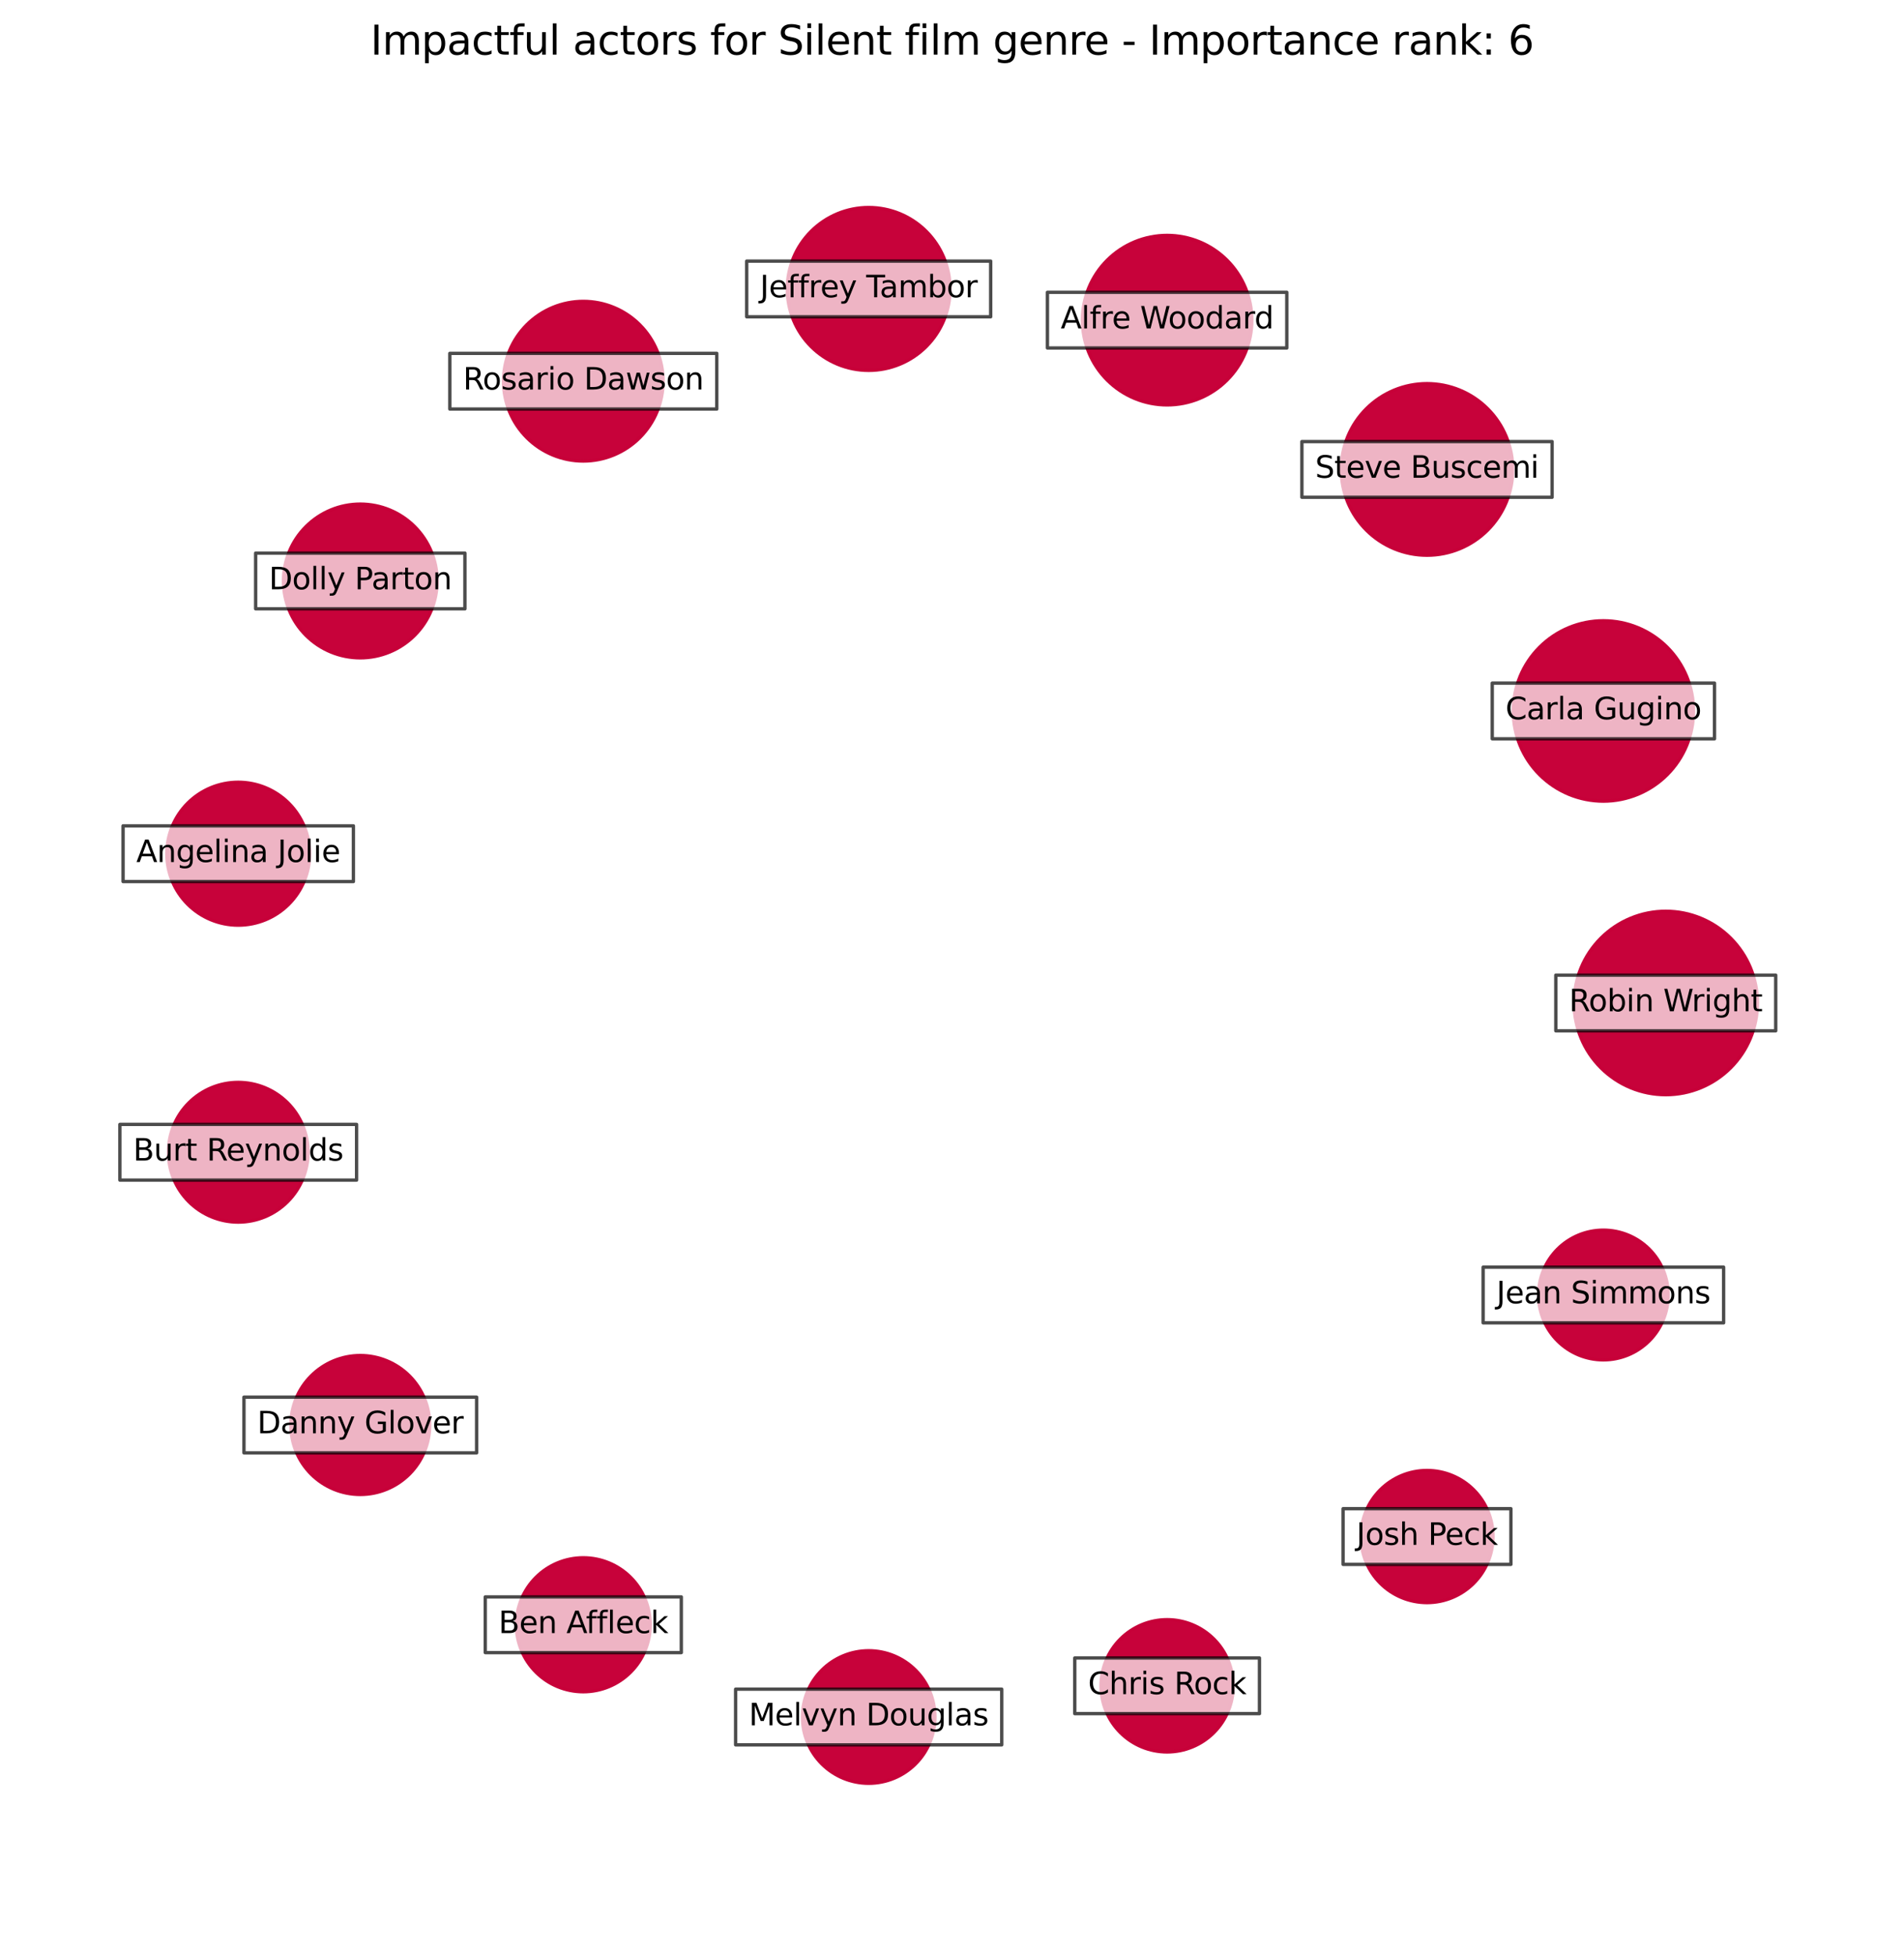 <?xml version="1.0" encoding="utf-8" standalone="no"?>
<!DOCTYPE svg PUBLIC "-//W3C//DTD SVG 1.1//EN"
  "http://www.w3.org/Graphics/SVG/1.1/DTD/svg11.dtd">
<svg xmlns:xlink="http://www.w3.org/1999/xlink" width="568.8pt" height="583.918pt" viewBox="0 0 568.8 583.918" xmlns="http://www.w3.org/2000/svg" version="1.1">
 <defs>
  <style type="text/css">*{stroke-linejoin: round; stroke-linecap: butt}</style>
 </defs>
 <g id="figure_1">
  <g id="patch_1">
   <path d="M 0 583.918 
L 568.8 583.918 
L 568.8 0 
L 0 0 
z
" style="fill: #ffffff"/>
  </g>
  <g id="axes_1">
   <g id="PathCollection_1">
    <path d="M 497.631 326.904 
C 504.894 326.904 511.86 324.019 516.996 318.883 
C 522.131 313.747 525.017 306.781 525.017 299.518 
C 525.017 292.255 522.131 285.289 516.996 280.153 
C 511.86 275.018 504.894 272.132 497.631 272.132 
C 490.368 272.132 483.401 275.018 478.266 280.153 
C 473.13 285.289 470.245 292.255 470.245 299.518 
C 470.245 306.781 473.13 313.747 478.266 318.883 
C 483.401 324.019 490.368 326.904 497.631 326.904 
z
" clip-path="url(#p107a75f9b3)" style="fill: #c70039; fill-opacity: 0.99; stroke: #c70039; stroke-opacity: 0.99"/>
    <path d="M 478.992 239.239 
C 486.134 239.239 492.983 236.402 498.033 231.352 
C 503.083 226.303 505.92 219.453 505.92 212.312 
C 505.92 205.17 503.083 198.32 498.033 193.271 
C 492.983 188.221 486.134 185.384 478.992 185.384 
C 471.851 185.384 465.001 188.221 459.952 193.271 
C 454.902 198.32 452.065 205.17 452.065 212.312 
C 452.065 219.453 454.902 226.303 459.952 231.352 
C 465.001 236.402 471.851 239.239 478.992 239.239 
z
" clip-path="url(#p107a75f9b3)" style="fill: #c70039; fill-opacity: 0.99; stroke: #c70039; stroke-opacity: 0.99"/>
    <path d="M 426.3 165.804 
C 433.094 165.804 439.611 163.104 444.416 158.3 
C 449.22 153.495 451.919 146.978 451.919 140.184 
C 451.919 133.39 449.22 126.872 444.416 122.068 
C 439.611 117.264 433.094 114.564 426.3 114.564 
C 419.505 114.564 412.988 117.264 408.184 122.068 
C 403.38 126.872 400.68 133.39 400.68 140.184 
C 400.68 146.978 403.38 153.495 408.184 158.3 
C 412.988 163.104 419.505 165.804 426.3 165.804 
z
" clip-path="url(#p107a75f9b3)" style="fill: #c70039; fill-opacity: 0.99; stroke: #c70039; stroke-opacity: 0.99"/>
    <path d="M 348.664 120.912 
C 355.375 120.912 361.812 118.246 366.558 113.5 
C 371.303 108.755 373.97 102.318 373.97 95.607 
C 373.97 88.896 371.303 82.458 366.558 77.713 
C 361.812 72.968 355.375 70.301 348.664 70.301 
C 341.953 70.301 335.516 72.968 330.771 77.713 
C 326.025 82.458 323.359 88.896 323.359 95.607 
C 323.359 102.318 326.025 108.755 330.771 113.5 
C 335.516 118.246 341.953 120.912 348.664 120.912 
z
" clip-path="url(#p107a75f9b3)" style="fill: #c70039; fill-opacity: 0.99; stroke: #c70039; stroke-opacity: 0.99"/>
    <path d="M 259.51 110.605 
C 265.959 110.605 272.144 108.042 276.704 103.482 
C 281.265 98.922 283.827 92.736 283.827 86.287 
C 283.827 79.838 281.265 73.653 276.704 69.092 
C 272.144 64.532 265.959 61.97 259.51 61.97 
C 253.061 61.97 246.875 64.532 242.315 69.092 
C 237.754 73.653 235.192 79.838 235.192 86.287 
C 235.192 92.736 237.754 98.922 242.315 103.482 
C 246.875 108.042 253.061 110.605 259.51 110.605 
z
" clip-path="url(#p107a75f9b3)" style="fill: #c70039; fill-opacity: 0.99; stroke: #c70039; stroke-opacity: 0.99"/>
    <path d="M 174.251 137.677 
C 180.573 137.677 186.638 135.165 191.108 130.694 
C 195.578 126.224 198.09 120.16 198.09 113.838 
C 198.09 107.516 195.578 101.451 191.108 96.981 
C 186.638 92.511 180.573 89.999 174.251 89.999 
C 167.929 89.999 161.865 92.511 157.395 96.981 
C 152.924 101.451 150.412 107.516 150.412 113.838 
C 150.412 120.16 152.924 126.224 157.395 130.694 
C 161.865 135.165 167.929 137.677 174.251 137.677 
z
" clip-path="url(#p107a75f9b3)" style="fill: #c70039; fill-opacity: 0.99; stroke: #c70039; stroke-opacity: 0.99"/>
    <path d="M 107.631 196.447 
C 113.719 196.447 119.557 194.028 123.862 189.724 
C 128.166 185.42 130.585 179.581 130.585 173.494 
C 130.585 167.407 128.166 161.568 123.862 157.264 
C 119.557 152.959 113.719 150.541 107.631 150.541 
C 101.544 150.541 95.706 152.959 91.401 157.264 
C 87.097 161.568 84.678 167.407 84.678 173.494 
C 84.678 179.581 87.097 185.42 91.401 189.724 
C 95.706 194.028 101.544 196.447 107.631 196.447 
z
" clip-path="url(#p107a75f9b3)" style="fill: #c70039; fill-opacity: 0.99; stroke: #c70039; stroke-opacity: 0.99"/>
    <path d="M 71.169 276.279 
C 76.828 276.279 82.256 274.03 86.257 270.029 
C 90.259 266.028 92.507 260.6 92.507 254.941 
C 92.507 249.282 90.259 243.854 86.257 239.853 
C 82.256 235.851 76.828 233.603 71.169 233.603 
C 65.51 233.603 60.082 235.851 56.081 239.853 
C 52.08 243.854 49.831 249.282 49.831 254.941 
C 49.831 260.6 52.08 266.028 56.081 270.029 
C 60.082 274.03 65.51 276.279 71.169 276.279 
z
" clip-path="url(#p107a75f9b3)" style="fill: #c70039; fill-opacity: 0.99; stroke: #c70039; stroke-opacity: 0.99"/>
    <path d="M 71.169 364.957 
C 76.702 364.957 82.009 362.759 85.921 358.847 
C 89.833 354.935 92.031 349.628 92.031 344.096 
C 92.031 338.563 89.833 333.256 85.921 329.344 
C 82.009 325.432 76.702 323.234 71.169 323.234 
C 65.637 323.234 60.33 325.432 56.418 329.344 
C 52.505 333.256 50.307 338.563 50.307 344.096 
C 50.307 349.628 52.505 354.935 56.418 358.847 
C 60.33 362.759 65.637 364.957 71.169 364.957 
z
" clip-path="url(#p107a75f9b3)" style="fill: #c70039; fill-opacity: 0.99; stroke: #c70039; stroke-opacity: 0.99"/>
    <path d="M 107.631 446.285 
C 113.132 446.285 118.409 444.099 122.299 440.21 
C 126.188 436.32 128.374 431.043 128.374 425.542 
C 128.374 420.041 126.188 414.765 122.299 410.875 
C 118.409 406.985 113.132 404.8 107.631 404.8 
C 102.131 404.8 96.854 406.985 92.964 410.875 
C 89.075 414.765 86.889 420.041 86.889 425.542 
C 86.889 431.043 89.075 436.32 92.964 440.21 
C 96.854 444.099 102.131 446.285 107.631 446.285 
z
" clip-path="url(#p107a75f9b3)" style="fill: #c70039; fill-opacity: 0.99; stroke: #c70039; stroke-opacity: 0.99"/>
    <path d="M 174.251 505.201 
C 179.556 505.201 184.644 503.093 188.395 499.342 
C 192.146 495.591 194.253 490.503 194.253 485.199 
C 194.253 479.894 192.146 474.806 188.395 471.055 
C 184.644 467.304 179.556 465.197 174.251 465.197 
C 168.947 465.197 163.859 467.304 160.108 471.055 
C 156.357 474.806 154.249 479.894 154.249 485.199 
C 154.249 490.503 156.357 495.591 160.108 499.342 
C 163.859 503.093 168.947 505.201 174.251 505.201 
z
" clip-path="url(#p107a75f9b3)" style="fill: #c70039; fill-opacity: 0.99; stroke: #c70039; stroke-opacity: 0.99"/>
    <path d="M 259.51 532.54 
C 264.758 532.54 269.793 530.455 273.504 526.744 
C 277.216 523.032 279.301 517.998 279.301 512.749 
C 279.301 507.5 277.216 502.466 273.504 498.754 
C 269.793 495.043 264.758 492.957 259.51 492.957 
C 254.261 492.957 249.226 495.043 245.515 498.754 
C 241.803 502.466 239.718 507.5 239.718 512.749 
C 239.718 517.998 241.803 523.032 245.515 526.744 
C 249.226 530.455 254.261 532.54 259.51 532.54 
z
" clip-path="url(#p107a75f9b3)" style="fill: #c70039; fill-opacity: 0.99; stroke: #c70039; stroke-opacity: 0.99"/>
    <path d="M 348.664 523.179 
C 353.902 523.179 358.926 521.098 362.629 517.394 
C 366.333 513.691 368.414 508.667 368.414 503.43 
C 368.414 498.192 366.333 493.168 362.629 489.465 
C 358.926 485.761 353.902 483.68 348.664 483.68 
C 343.427 483.68 338.403 485.761 334.7 489.465 
C 330.996 493.168 328.915 498.192 328.915 503.43 
C 328.915 508.667 330.996 513.691 334.7 517.394 
C 338.403 521.098 343.427 523.179 348.664 523.179 
z
" clip-path="url(#p107a75f9b3)" style="fill: #c70039; fill-opacity: 0.99; stroke: #c70039; stroke-opacity: 0.99"/>
    <path d="M 426.3 478.579 
C 431.532 478.579 436.55 476.501 440.249 472.801 
C 443.948 469.102 446.027 464.084 446.027 458.852 
C 446.027 453.621 443.948 448.602 440.249 444.903 
C 436.55 441.204 431.532 439.125 426.3 439.125 
C 421.068 439.125 416.05 441.204 412.351 444.903 
C 408.651 448.602 406.573 453.621 406.573 458.852 
C 406.573 464.084 408.651 469.102 412.351 472.801 
C 416.05 476.501 421.068 478.579 426.3 478.579 
z
" clip-path="url(#p107a75f9b3)" style="fill: #c70039; fill-opacity: 0.99; stroke: #c70039; stroke-opacity: 0.99"/>
    <path d="M 478.992 406.09 
C 484.128 406.09 489.054 404.049 492.685 400.418 
C 496.317 396.786 498.357 391.86 498.357 386.725 
C 498.357 381.589 496.317 376.663 492.685 373.032 
C 489.054 369.4 484.128 367.36 478.992 367.36 
C 473.857 367.36 468.931 369.4 465.299 373.032 
C 461.668 376.663 459.627 381.589 459.627 386.725 
C 459.627 391.86 461.668 396.786 465.299 400.418 
C 468.931 404.049 473.857 406.09 478.992 406.09 
z
" clip-path="url(#p107a75f9b3)" style="fill: #c70039; fill-opacity: 0.99; stroke: #c70039; stroke-opacity: 0.99"/>
   </g>
   <g id="text_1">
    <g id="patch_2">
     <path d="M 464.784 307.833 
L 530.477 307.833 
L 530.477 291.203 
L 464.784 291.203 
z
" clip-path="url(#p107a75f9b3)" style="fill: #ffffff; opacity: 0.7; stroke: #000000; stroke-linejoin: miter"/>
    </g>
    <g clip-path="url(#p107a75f9b3)">
     <!-- Robin Wright -->
     <g transform="translate(468.744 302.002)scale(0.09 -0.09)">
      <defs>
       <path id="DejaVuSans-52" d="M 2841 2188 
Q 3044 2119 3236 1894 
Q 3428 1669 3622 1275 
L 4263 0 
L 3584 0 
L 2988 1197 
Q 2756 1666 2539 1819 
Q 2322 1972 1947 1972 
L 1259 1972 
L 1259 0 
L 628 0 
L 628 4666 
L 2053 4666 
Q 2853 4666 3247 4331 
Q 3641 3997 3641 3322 
Q 3641 2881 3436 2590 
Q 3231 2300 2841 2188 
z
M 1259 4147 
L 1259 2491 
L 2053 2491 
Q 2509 2491 2742 2702 
Q 2975 2913 2975 3322 
Q 2975 3731 2742 3939 
Q 2509 4147 2053 4147 
L 1259 4147 
z
" transform="scale(0.016)"/>
       <path id="DejaVuSans-6f" d="M 1959 3097 
Q 1497 3097 1228 2736 
Q 959 2375 959 1747 
Q 959 1119 1226 758 
Q 1494 397 1959 397 
Q 2419 397 2687 759 
Q 2956 1122 2956 1747 
Q 2956 2369 2687 2733 
Q 2419 3097 1959 3097 
z
M 1959 3584 
Q 2709 3584 3137 3096 
Q 3566 2609 3566 1747 
Q 3566 888 3137 398 
Q 2709 -91 1959 -91 
Q 1206 -91 779 398 
Q 353 888 353 1747 
Q 353 2609 779 3096 
Q 1206 3584 1959 3584 
z
" transform="scale(0.016)"/>
       <path id="DejaVuSans-62" d="M 3116 1747 
Q 3116 2381 2855 2742 
Q 2594 3103 2138 3103 
Q 1681 3103 1420 2742 
Q 1159 2381 1159 1747 
Q 1159 1113 1420 752 
Q 1681 391 2138 391 
Q 2594 391 2855 752 
Q 3116 1113 3116 1747 
z
M 1159 2969 
Q 1341 3281 1617 3432 
Q 1894 3584 2278 3584 
Q 2916 3584 3314 3078 
Q 3713 2572 3713 1747 
Q 3713 922 3314 415 
Q 2916 -91 2278 -91 
Q 1894 -91 1617 61 
Q 1341 213 1159 525 
L 1159 0 
L 581 0 
L 581 4863 
L 1159 4863 
L 1159 2969 
z
" transform="scale(0.016)"/>
       <path id="DejaVuSans-69" d="M 603 3500 
L 1178 3500 
L 1178 0 
L 603 0 
L 603 3500 
z
M 603 4863 
L 1178 4863 
L 1178 4134 
L 603 4134 
L 603 4863 
z
" transform="scale(0.016)"/>
       <path id="DejaVuSans-6e" d="M 3513 2113 
L 3513 0 
L 2938 0 
L 2938 2094 
Q 2938 2591 2744 2837 
Q 2550 3084 2163 3084 
Q 1697 3084 1428 2787 
Q 1159 2491 1159 1978 
L 1159 0 
L 581 0 
L 581 3500 
L 1159 3500 
L 1159 2956 
Q 1366 3272 1645 3428 
Q 1925 3584 2291 3584 
Q 2894 3584 3203 3211 
Q 3513 2838 3513 2113 
z
" transform="scale(0.016)"/>
       <path id="DejaVuSans-20" transform="scale(0.016)"/>
       <path id="DejaVuSans-57" d="M 213 4666 
L 850 4666 
L 1831 722 
L 2809 4666 
L 3519 4666 
L 4500 722 
L 5478 4666 
L 6119 4666 
L 4947 0 
L 4153 0 
L 3169 4050 
L 2175 0 
L 1381 0 
L 213 4666 
z
" transform="scale(0.016)"/>
       <path id="DejaVuSans-72" d="M 2631 2963 
Q 2534 3019 2420 3045 
Q 2306 3072 2169 3072 
Q 1681 3072 1420 2755 
Q 1159 2438 1159 1844 
L 1159 0 
L 581 0 
L 581 3500 
L 1159 3500 
L 1159 2956 
Q 1341 3275 1631 3429 
Q 1922 3584 2338 3584 
Q 2397 3584 2469 3576 
Q 2541 3569 2628 3553 
L 2631 2963 
z
" transform="scale(0.016)"/>
       <path id="DejaVuSans-67" d="M 2906 1791 
Q 2906 2416 2648 2759 
Q 2391 3103 1925 3103 
Q 1463 3103 1205 2759 
Q 947 2416 947 1791 
Q 947 1169 1205 825 
Q 1463 481 1925 481 
Q 2391 481 2648 825 
Q 2906 1169 2906 1791 
z
M 3481 434 
Q 3481 -459 3084 -895 
Q 2688 -1331 1869 -1331 
Q 1566 -1331 1297 -1286 
Q 1028 -1241 775 -1147 
L 775 -588 
Q 1028 -725 1275 -790 
Q 1522 -856 1778 -856 
Q 2344 -856 2625 -561 
Q 2906 -266 2906 331 
L 2906 616 
Q 2728 306 2450 153 
Q 2172 0 1784 0 
Q 1141 0 747 490 
Q 353 981 353 1791 
Q 353 2603 747 3093 
Q 1141 3584 1784 3584 
Q 2172 3584 2450 3431 
Q 2728 3278 2906 2969 
L 2906 3500 
L 3481 3500 
L 3481 434 
z
" transform="scale(0.016)"/>
       <path id="DejaVuSans-68" d="M 3513 2113 
L 3513 0 
L 2938 0 
L 2938 2094 
Q 2938 2591 2744 2837 
Q 2550 3084 2163 3084 
Q 1697 3084 1428 2787 
Q 1159 2491 1159 1978 
L 1159 0 
L 581 0 
L 581 4863 
L 1159 4863 
L 1159 2956 
Q 1366 3272 1645 3428 
Q 1925 3584 2291 3584 
Q 2894 3584 3203 3211 
Q 3513 2838 3513 2113 
z
" transform="scale(0.016)"/>
       <path id="DejaVuSans-74" d="M 1172 4494 
L 1172 3500 
L 2356 3500 
L 2356 3053 
L 1172 3053 
L 1172 1153 
Q 1172 725 1289 603 
Q 1406 481 1766 481 
L 2356 481 
L 2356 0 
L 1766 0 
Q 1100 0 847 248 
Q 594 497 594 1153 
L 594 3053 
L 172 3053 
L 172 3500 
L 594 3500 
L 594 4494 
L 1172 4494 
z
" transform="scale(0.016)"/>
      </defs>
      <use xlink:href="#DejaVuSans-52"/>
      <use xlink:href="#DejaVuSans-6f" x="64.982"/>
      <use xlink:href="#DejaVuSans-62" x="126.164"/>
      <use xlink:href="#DejaVuSans-69" x="189.641"/>
      <use xlink:href="#DejaVuSans-6e" x="217.424"/>
      <use xlink:href="#DejaVuSans-20" x="280.803"/>
      <use xlink:href="#DejaVuSans-57" x="312.59"/>
      <use xlink:href="#DejaVuSans-72" x="406.967"/>
      <use xlink:href="#DejaVuSans-69" x="448.08"/>
      <use xlink:href="#DejaVuSans-67" x="475.863"/>
      <use xlink:href="#DejaVuSans-68" x="539.34"/>
      <use xlink:href="#DejaVuSans-74" x="602.719"/>
     </g>
    </g>
   </g>
   <g id="text_2">
    <g id="patch_3">
     <path d="M 445.794 220.627 
L 512.191 220.627 
L 512.191 203.996 
L 445.794 203.996 
z
" clip-path="url(#p107a75f9b3)" style="fill: #ffffff; opacity: 0.7; stroke: #000000; stroke-linejoin: miter"/>
    </g>
    <g clip-path="url(#p107a75f9b3)">
     <!-- Carla Gugino -->
     <g transform="translate(449.754 214.795)scale(0.09 -0.09)">
      <defs>
       <path id="DejaVuSans-43" d="M 4122 4306 
L 4122 3641 
Q 3803 3938 3442 4084 
Q 3081 4231 2675 4231 
Q 1875 4231 1450 3742 
Q 1025 3253 1025 2328 
Q 1025 1406 1450 917 
Q 1875 428 2675 428 
Q 3081 428 3442 575 
Q 3803 722 4122 1019 
L 4122 359 
Q 3791 134 3420 21 
Q 3050 -91 2638 -91 
Q 1578 -91 968 557 
Q 359 1206 359 2328 
Q 359 3453 968 4101 
Q 1578 4750 2638 4750 
Q 3056 4750 3426 4639 
Q 3797 4528 4122 4306 
z
" transform="scale(0.016)"/>
       <path id="DejaVuSans-61" d="M 2194 1759 
Q 1497 1759 1228 1600 
Q 959 1441 959 1056 
Q 959 750 1161 570 
Q 1363 391 1709 391 
Q 2188 391 2477 730 
Q 2766 1069 2766 1631 
L 2766 1759 
L 2194 1759 
z
M 3341 1997 
L 3341 0 
L 2766 0 
L 2766 531 
Q 2569 213 2275 61 
Q 1981 -91 1556 -91 
Q 1019 -91 701 211 
Q 384 513 384 1019 
Q 384 1609 779 1909 
Q 1175 2209 1959 2209 
L 2766 2209 
L 2766 2266 
Q 2766 2663 2505 2880 
Q 2244 3097 1772 3097 
Q 1472 3097 1187 3025 
Q 903 2953 641 2809 
L 641 3341 
Q 956 3463 1253 3523 
Q 1550 3584 1831 3584 
Q 2591 3584 2966 3190 
Q 3341 2797 3341 1997 
z
" transform="scale(0.016)"/>
       <path id="DejaVuSans-6c" d="M 603 4863 
L 1178 4863 
L 1178 0 
L 603 0 
L 603 4863 
z
" transform="scale(0.016)"/>
       <path id="DejaVuSans-47" d="M 3809 666 
L 3809 1919 
L 2778 1919 
L 2778 2438 
L 4434 2438 
L 4434 434 
Q 4069 175 3628 42 
Q 3188 -91 2688 -91 
Q 1594 -91 976 548 
Q 359 1188 359 2328 
Q 359 3472 976 4111 
Q 1594 4750 2688 4750 
Q 3144 4750 3555 4637 
Q 3966 4525 4313 4306 
L 4313 3634 
Q 3963 3931 3569 4081 
Q 3175 4231 2741 4231 
Q 1884 4231 1454 3753 
Q 1025 3275 1025 2328 
Q 1025 1384 1454 906 
Q 1884 428 2741 428 
Q 3075 428 3337 486 
Q 3600 544 3809 666 
z
" transform="scale(0.016)"/>
       <path id="DejaVuSans-75" d="M 544 1381 
L 544 3500 
L 1119 3500 
L 1119 1403 
Q 1119 906 1312 657 
Q 1506 409 1894 409 
Q 2359 409 2629 706 
Q 2900 1003 2900 1516 
L 2900 3500 
L 3475 3500 
L 3475 0 
L 2900 0 
L 2900 538 
Q 2691 219 2414 64 
Q 2138 -91 1772 -91 
Q 1169 -91 856 284 
Q 544 659 544 1381 
z
M 1991 3584 
L 1991 3584 
z
" transform="scale(0.016)"/>
      </defs>
      <use xlink:href="#DejaVuSans-43"/>
      <use xlink:href="#DejaVuSans-61" x="69.824"/>
      <use xlink:href="#DejaVuSans-72" x="131.104"/>
      <use xlink:href="#DejaVuSans-6c" x="172.217"/>
      <use xlink:href="#DejaVuSans-61" x="200"/>
      <use xlink:href="#DejaVuSans-20" x="261.279"/>
      <use xlink:href="#DejaVuSans-47" x="293.066"/>
      <use xlink:href="#DejaVuSans-75" x="370.557"/>
      <use xlink:href="#DejaVuSans-67" x="433.936"/>
      <use xlink:href="#DejaVuSans-69" x="497.412"/>
      <use xlink:href="#DejaVuSans-6e" x="525.195"/>
      <use xlink:href="#DejaVuSans-6f" x="588.574"/>
     </g>
    </g>
   </g>
   <g id="text_3">
    <g id="patch_4">
     <path d="M 388.927 148.499 
L 463.672 148.499 
L 463.672 131.869 
L 388.927 131.869 
z
" clip-path="url(#p107a75f9b3)" style="fill: #ffffff; opacity: 0.7; stroke: #000000; stroke-linejoin: miter"/>
    </g>
    <g clip-path="url(#p107a75f9b3)">
     <!-- Steve Buscemi -->
     <g transform="translate(392.887 142.667)scale(0.09 -0.09)">
      <defs>
       <path id="DejaVuSans-53" d="M 3425 4513 
L 3425 3897 
Q 3066 4069 2747 4153 
Q 2428 4238 2131 4238 
Q 1616 4238 1336 4038 
Q 1056 3838 1056 3469 
Q 1056 3159 1242 3001 
Q 1428 2844 1947 2747 
L 2328 2669 
Q 3034 2534 3370 2195 
Q 3706 1856 3706 1288 
Q 3706 609 3251 259 
Q 2797 -91 1919 -91 
Q 1588 -91 1214 -16 
Q 841 59 441 206 
L 441 856 
Q 825 641 1194 531 
Q 1563 422 1919 422 
Q 2459 422 2753 634 
Q 3047 847 3047 1241 
Q 3047 1584 2836 1778 
Q 2625 1972 2144 2069 
L 1759 2144 
Q 1053 2284 737 2584 
Q 422 2884 422 3419 
Q 422 4038 858 4394 
Q 1294 4750 2059 4750 
Q 2388 4750 2728 4690 
Q 3069 4631 3425 4513 
z
" transform="scale(0.016)"/>
       <path id="DejaVuSans-65" d="M 3597 1894 
L 3597 1613 
L 953 1613 
Q 991 1019 1311 708 
Q 1631 397 2203 397 
Q 2534 397 2845 478 
Q 3156 559 3463 722 
L 3463 178 
Q 3153 47 2828 -22 
Q 2503 -91 2169 -91 
Q 1331 -91 842 396 
Q 353 884 353 1716 
Q 353 2575 817 3079 
Q 1281 3584 2069 3584 
Q 2775 3584 3186 3129 
Q 3597 2675 3597 1894 
z
M 3022 2063 
Q 3016 2534 2758 2815 
Q 2500 3097 2075 3097 
Q 1594 3097 1305 2825 
Q 1016 2553 972 2059 
L 3022 2063 
z
" transform="scale(0.016)"/>
       <path id="DejaVuSans-76" d="M 191 3500 
L 800 3500 
L 1894 563 
L 2988 3500 
L 3597 3500 
L 2284 0 
L 1503 0 
L 191 3500 
z
" transform="scale(0.016)"/>
       <path id="DejaVuSans-42" d="M 1259 2228 
L 1259 519 
L 2272 519 
Q 2781 519 3026 730 
Q 3272 941 3272 1375 
Q 3272 1813 3026 2020 
Q 2781 2228 2272 2228 
L 1259 2228 
z
M 1259 4147 
L 1259 2741 
L 2194 2741 
Q 2656 2741 2882 2914 
Q 3109 3088 3109 3444 
Q 3109 3797 2882 3972 
Q 2656 4147 2194 4147 
L 1259 4147 
z
M 628 4666 
L 2241 4666 
Q 2963 4666 3353 4366 
Q 3744 4066 3744 3513 
Q 3744 3084 3544 2831 
Q 3344 2578 2956 2516 
Q 3422 2416 3680 2098 
Q 3938 1781 3938 1306 
Q 3938 681 3513 340 
Q 3088 0 2303 0 
L 628 0 
L 628 4666 
z
" transform="scale(0.016)"/>
       <path id="DejaVuSans-73" d="M 2834 3397 
L 2834 2853 
Q 2591 2978 2328 3040 
Q 2066 3103 1784 3103 
Q 1356 3103 1142 2972 
Q 928 2841 928 2578 
Q 928 2378 1081 2264 
Q 1234 2150 1697 2047 
L 1894 2003 
Q 2506 1872 2764 1633 
Q 3022 1394 3022 966 
Q 3022 478 2636 193 
Q 2250 -91 1575 -91 
Q 1294 -91 989 -36 
Q 684 19 347 128 
L 347 722 
Q 666 556 975 473 
Q 1284 391 1588 391 
Q 1994 391 2212 530 
Q 2431 669 2431 922 
Q 2431 1156 2273 1281 
Q 2116 1406 1581 1522 
L 1381 1569 
Q 847 1681 609 1914 
Q 372 2147 372 2553 
Q 372 3047 722 3315 
Q 1072 3584 1716 3584 
Q 2034 3584 2315 3537 
Q 2597 3491 2834 3397 
z
" transform="scale(0.016)"/>
       <path id="DejaVuSans-63" d="M 3122 3366 
L 3122 2828 
Q 2878 2963 2633 3030 
Q 2388 3097 2138 3097 
Q 1578 3097 1268 2742 
Q 959 2388 959 1747 
Q 959 1106 1268 751 
Q 1578 397 2138 397 
Q 2388 397 2633 464 
Q 2878 531 3122 666 
L 3122 134 
Q 2881 22 2623 -34 
Q 2366 -91 2075 -91 
Q 1284 -91 818 406 
Q 353 903 353 1747 
Q 353 2603 823 3093 
Q 1294 3584 2113 3584 
Q 2378 3584 2631 3529 
Q 2884 3475 3122 3366 
z
" transform="scale(0.016)"/>
       <path id="DejaVuSans-6d" d="M 3328 2828 
Q 3544 3216 3844 3400 
Q 4144 3584 4550 3584 
Q 5097 3584 5394 3201 
Q 5691 2819 5691 2113 
L 5691 0 
L 5113 0 
L 5113 2094 
Q 5113 2597 4934 2840 
Q 4756 3084 4391 3084 
Q 3944 3084 3684 2787 
Q 3425 2491 3425 1978 
L 3425 0 
L 2847 0 
L 2847 2094 
Q 2847 2600 2669 2842 
Q 2491 3084 2119 3084 
Q 1678 3084 1418 2786 
Q 1159 2488 1159 1978 
L 1159 0 
L 581 0 
L 581 3500 
L 1159 3500 
L 1159 2956 
Q 1356 3278 1631 3431 
Q 1906 3584 2284 3584 
Q 2666 3584 2933 3390 
Q 3200 3197 3328 2828 
z
" transform="scale(0.016)"/>
      </defs>
      <use xlink:href="#DejaVuSans-53"/>
      <use xlink:href="#DejaVuSans-74" x="63.477"/>
      <use xlink:href="#DejaVuSans-65" x="102.686"/>
      <use xlink:href="#DejaVuSans-76" x="164.209"/>
      <use xlink:href="#DejaVuSans-65" x="223.389"/>
      <use xlink:href="#DejaVuSans-20" x="284.912"/>
      <use xlink:href="#DejaVuSans-42" x="316.699"/>
      <use xlink:href="#DejaVuSans-75" x="385.303"/>
      <use xlink:href="#DejaVuSans-73" x="448.682"/>
      <use xlink:href="#DejaVuSans-63" x="500.781"/>
      <use xlink:href="#DejaVuSans-65" x="555.762"/>
      <use xlink:href="#DejaVuSans-6d" x="617.285"/>
      <use xlink:href="#DejaVuSans-69" x="714.697"/>
     </g>
    </g>
   </g>
   <g id="text_4">
    <g id="patch_5">
     <path d="M 312.91 103.922 
L 384.419 103.922 
L 384.419 87.291 
L 312.91 87.291 
z
" clip-path="url(#p107a75f9b3)" style="fill: #ffffff; opacity: 0.7; stroke: #000000; stroke-linejoin: miter"/>
    </g>
    <g clip-path="url(#p107a75f9b3)">
     <!-- Alfre Woodard -->
     <g transform="translate(316.87 98.09)scale(0.09 -0.09)">
      <defs>
       <path id="DejaVuSans-41" d="M 2188 4044 
L 1331 1722 
L 3047 1722 
L 2188 4044 
z
M 1831 4666 
L 2547 4666 
L 4325 0 
L 3669 0 
L 3244 1197 
L 1141 1197 
L 716 0 
L 50 0 
L 1831 4666 
z
" transform="scale(0.016)"/>
       <path id="DejaVuSans-66" d="M 2375 4863 
L 2375 4384 
L 1825 4384 
Q 1516 4384 1395 4259 
Q 1275 4134 1275 3809 
L 1275 3500 
L 2222 3500 
L 2222 3053 
L 1275 3053 
L 1275 0 
L 697 0 
L 697 3053 
L 147 3053 
L 147 3500 
L 697 3500 
L 697 3744 
Q 697 4328 969 4595 
Q 1241 4863 1831 4863 
L 2375 4863 
z
" transform="scale(0.016)"/>
       <path id="DejaVuSans-64" d="M 2906 2969 
L 2906 4863 
L 3481 4863 
L 3481 0 
L 2906 0 
L 2906 525 
Q 2725 213 2448 61 
Q 2172 -91 1784 -91 
Q 1150 -91 751 415 
Q 353 922 353 1747 
Q 353 2572 751 3078 
Q 1150 3584 1784 3584 
Q 2172 3584 2448 3432 
Q 2725 3281 2906 2969 
z
M 947 1747 
Q 947 1113 1208 752 
Q 1469 391 1925 391 
Q 2381 391 2643 752 
Q 2906 1113 2906 1747 
Q 2906 2381 2643 2742 
Q 2381 3103 1925 3103 
Q 1469 3103 1208 2742 
Q 947 2381 947 1747 
z
" transform="scale(0.016)"/>
      </defs>
      <use xlink:href="#DejaVuSans-41"/>
      <use xlink:href="#DejaVuSans-6c" x="68.408"/>
      <use xlink:href="#DejaVuSans-66" x="96.191"/>
      <use xlink:href="#DejaVuSans-72" x="131.396"/>
      <use xlink:href="#DejaVuSans-65" x="170.26"/>
      <use xlink:href="#DejaVuSans-20" x="231.783"/>
      <use xlink:href="#DejaVuSans-57" x="263.57"/>
      <use xlink:href="#DejaVuSans-6f" x="356.572"/>
      <use xlink:href="#DejaVuSans-6f" x="417.754"/>
      <use xlink:href="#DejaVuSans-64" x="478.936"/>
      <use xlink:href="#DejaVuSans-61" x="542.412"/>
      <use xlink:href="#DejaVuSans-72" x="603.691"/>
      <use xlink:href="#DejaVuSans-64" x="643.055"/>
     </g>
    </g>
   </g>
   <g id="text_5">
    <g id="patch_6">
     <path d="M 223.067 94.603 
L 295.953 94.603 
L 295.953 77.972 
L 223.067 77.972 
z
" clip-path="url(#p107a75f9b3)" style="fill: #ffffff; opacity: 0.7; stroke: #000000; stroke-linejoin: miter"/>
    </g>
    <g clip-path="url(#p107a75f9b3)">
     <!-- Jeffrey Tambor -->
     <g transform="translate(227.027 88.771)scale(0.09 -0.09)">
      <defs>
       <path id="DejaVuSans-4a" d="M 628 4666 
L 1259 4666 
L 1259 325 
Q 1259 -519 939 -900 
Q 619 -1281 -91 -1281 
L -331 -1281 
L -331 -750 
L -134 -750 
Q 284 -750 456 -515 
Q 628 -281 628 325 
L 628 4666 
z
" transform="scale(0.016)"/>
       <path id="DejaVuSans-79" d="M 2059 -325 
Q 1816 -950 1584 -1140 
Q 1353 -1331 966 -1331 
L 506 -1331 
L 506 -850 
L 844 -850 
Q 1081 -850 1212 -737 
Q 1344 -625 1503 -206 
L 1606 56 
L 191 3500 
L 800 3500 
L 1894 763 
L 2988 3500 
L 3597 3500 
L 2059 -325 
z
" transform="scale(0.016)"/>
       <path id="DejaVuSans-54" d="M -19 4666 
L 3928 4666 
L 3928 4134 
L 2272 4134 
L 2272 0 
L 1638 0 
L 1638 4134 
L -19 4134 
L -19 4666 
z
" transform="scale(0.016)"/>
      </defs>
      <use xlink:href="#DejaVuSans-4a"/>
      <use xlink:href="#DejaVuSans-65" x="29.492"/>
      <use xlink:href="#DejaVuSans-66" x="91.016"/>
      <use xlink:href="#DejaVuSans-66" x="126.221"/>
      <use xlink:href="#DejaVuSans-72" x="161.426"/>
      <use xlink:href="#DejaVuSans-65" x="200.289"/>
      <use xlink:href="#DejaVuSans-79" x="261.812"/>
      <use xlink:href="#DejaVuSans-20" x="320.992"/>
      <use xlink:href="#DejaVuSans-54" x="352.779"/>
      <use xlink:href="#DejaVuSans-61" x="397.363"/>
      <use xlink:href="#DejaVuSans-6d" x="458.643"/>
      <use xlink:href="#DejaVuSans-62" x="556.055"/>
      <use xlink:href="#DejaVuSans-6f" x="619.531"/>
      <use xlink:href="#DejaVuSans-72" x="680.713"/>
     </g>
    </g>
   </g>
   <g id="text_6">
    <g id="patch_7">
     <path d="M 134.376 122.153 
L 214.127 122.153 
L 214.127 105.523 
L 134.376 105.523 
z
" clip-path="url(#p107a75f9b3)" style="fill: #ffffff; opacity: 0.7; stroke: #000000; stroke-linejoin: miter"/>
    </g>
    <g clip-path="url(#p107a75f9b3)">
     <!-- Rosario Dawson -->
     <g transform="translate(138.336 116.321)scale(0.09 -0.09)">
      <defs>
       <path id="DejaVuSans-44" d="M 1259 4147 
L 1259 519 
L 2022 519 
Q 2988 519 3436 956 
Q 3884 1394 3884 2338 
Q 3884 3275 3436 3711 
Q 2988 4147 2022 4147 
L 1259 4147 
z
M 628 4666 
L 1925 4666 
Q 3281 4666 3915 4102 
Q 4550 3538 4550 2338 
Q 4550 1131 3912 565 
Q 3275 0 1925 0 
L 628 0 
L 628 4666 
z
" transform="scale(0.016)"/>
       <path id="DejaVuSans-77" d="M 269 3500 
L 844 3500 
L 1563 769 
L 2278 3500 
L 2956 3500 
L 3675 769 
L 4391 3500 
L 4966 3500 
L 4050 0 
L 3372 0 
L 2619 2869 
L 1863 0 
L 1184 0 
L 269 3500 
z
" transform="scale(0.016)"/>
      </defs>
      <use xlink:href="#DejaVuSans-52"/>
      <use xlink:href="#DejaVuSans-6f" x="64.982"/>
      <use xlink:href="#DejaVuSans-73" x="126.164"/>
      <use xlink:href="#DejaVuSans-61" x="178.264"/>
      <use xlink:href="#DejaVuSans-72" x="239.543"/>
      <use xlink:href="#DejaVuSans-69" x="280.656"/>
      <use xlink:href="#DejaVuSans-6f" x="308.439"/>
      <use xlink:href="#DejaVuSans-20" x="369.621"/>
      <use xlink:href="#DejaVuSans-44" x="401.408"/>
      <use xlink:href="#DejaVuSans-61" x="478.41"/>
      <use xlink:href="#DejaVuSans-77" x="539.689"/>
      <use xlink:href="#DejaVuSans-73" x="621.477"/>
      <use xlink:href="#DejaVuSans-6f" x="673.576"/>
      <use xlink:href="#DejaVuSans-6e" x="734.758"/>
     </g>
    </g>
   </g>
   <g id="text_7">
    <g id="patch_8">
     <path d="M 76.371 181.809 
L 138.892 181.809 
L 138.892 165.179 
L 76.371 165.179 
z
" clip-path="url(#p107a75f9b3)" style="fill: #ffffff; opacity: 0.7; stroke: #000000; stroke-linejoin: miter"/>
    </g>
    <g clip-path="url(#p107a75f9b3)">
     <!-- Dolly Parton -->
     <g transform="translate(80.331 175.977)scale(0.09 -0.09)">
      <defs>
       <path id="DejaVuSans-50" d="M 1259 4147 
L 1259 2394 
L 2053 2394 
Q 2494 2394 2734 2622 
Q 2975 2850 2975 3272 
Q 2975 3691 2734 3919 
Q 2494 4147 2053 4147 
L 1259 4147 
z
M 628 4666 
L 2053 4666 
Q 2838 4666 3239 4311 
Q 3641 3956 3641 3272 
Q 3641 2581 3239 2228 
Q 2838 1875 2053 1875 
L 1259 1875 
L 1259 0 
L 628 0 
L 628 4666 
z
" transform="scale(0.016)"/>
      </defs>
      <use xlink:href="#DejaVuSans-44"/>
      <use xlink:href="#DejaVuSans-6f" x="77.002"/>
      <use xlink:href="#DejaVuSans-6c" x="138.184"/>
      <use xlink:href="#DejaVuSans-6c" x="165.967"/>
      <use xlink:href="#DejaVuSans-79" x="193.75"/>
      <use xlink:href="#DejaVuSans-20" x="252.93"/>
      <use xlink:href="#DejaVuSans-50" x="284.717"/>
      <use xlink:href="#DejaVuSans-61" x="340.52"/>
      <use xlink:href="#DejaVuSans-72" x="401.799"/>
      <use xlink:href="#DejaVuSans-74" x="442.912"/>
      <use xlink:href="#DejaVuSans-6f" x="482.121"/>
      <use xlink:href="#DejaVuSans-6e" x="543.303"/>
     </g>
    </g>
   </g>
   <g id="text_8">
    <g id="patch_9">
     <path d="M 36.763 263.256 
L 105.575 263.256 
L 105.575 246.626 
L 36.763 246.626 
z
" clip-path="url(#p107a75f9b3)" style="fill: #ffffff; opacity: 0.7; stroke: #000000; stroke-linejoin: miter"/>
    </g>
    <g clip-path="url(#p107a75f9b3)">
     <!-- Angelina Jolie -->
     <g transform="translate(40.723 257.424)scale(0.09 -0.09)">
      <use xlink:href="#DejaVuSans-41"/>
      <use xlink:href="#DejaVuSans-6e" x="68.408"/>
      <use xlink:href="#DejaVuSans-67" x="131.787"/>
      <use xlink:href="#DejaVuSans-65" x="195.264"/>
      <use xlink:href="#DejaVuSans-6c" x="256.787"/>
      <use xlink:href="#DejaVuSans-69" x="284.57"/>
      <use xlink:href="#DejaVuSans-6e" x="312.354"/>
      <use xlink:href="#DejaVuSans-61" x="375.732"/>
      <use xlink:href="#DejaVuSans-20" x="437.012"/>
      <use xlink:href="#DejaVuSans-4a" x="468.799"/>
      <use xlink:href="#DejaVuSans-6f" x="498.291"/>
      <use xlink:href="#DejaVuSans-6c" x="559.473"/>
      <use xlink:href="#DejaVuSans-69" x="587.256"/>
      <use xlink:href="#DejaVuSans-65" x="615.039"/>
     </g>
    </g>
   </g>
   <g id="text_9">
    <g id="patch_10">
     <path d="M 35.813 352.411 
L 106.526 352.411 
L 106.526 335.78 
L 35.813 335.78 
z
" clip-path="url(#p107a75f9b3)" style="fill: #ffffff; opacity: 0.7; stroke: #000000; stroke-linejoin: miter"/>
    </g>
    <g clip-path="url(#p107a75f9b3)">
     <!-- Burt Reynolds -->
     <g transform="translate(39.773 346.579)scale(0.09 -0.09)">
      <use xlink:href="#DejaVuSans-42"/>
      <use xlink:href="#DejaVuSans-75" x="68.604"/>
      <use xlink:href="#DejaVuSans-72" x="131.982"/>
      <use xlink:href="#DejaVuSans-74" x="173.096"/>
      <use xlink:href="#DejaVuSans-20" x="212.305"/>
      <use xlink:href="#DejaVuSans-52" x="244.092"/>
      <use xlink:href="#DejaVuSans-65" x="309.074"/>
      <use xlink:href="#DejaVuSans-79" x="370.598"/>
      <use xlink:href="#DejaVuSans-6e" x="429.777"/>
      <use xlink:href="#DejaVuSans-6f" x="493.156"/>
      <use xlink:href="#DejaVuSans-6c" x="554.338"/>
      <use xlink:href="#DejaVuSans-64" x="582.121"/>
      <use xlink:href="#DejaVuSans-73" x="645.598"/>
     </g>
    </g>
   </g>
   <g id="text_10">
    <g id="patch_11">
     <path d="M 72.879 433.858 
L 142.384 433.858 
L 142.384 417.227 
L 72.879 417.227 
z
" clip-path="url(#p107a75f9b3)" style="fill: #ffffff; opacity: 0.7; stroke: #000000; stroke-linejoin: miter"/>
    </g>
    <g clip-path="url(#p107a75f9b3)">
     <!-- Danny Glover -->
     <g transform="translate(76.839 428.026)scale(0.09 -0.09)">
      <use xlink:href="#DejaVuSans-44"/>
      <use xlink:href="#DejaVuSans-61" x="77.002"/>
      <use xlink:href="#DejaVuSans-6e" x="138.281"/>
      <use xlink:href="#DejaVuSans-6e" x="201.66"/>
      <use xlink:href="#DejaVuSans-79" x="265.039"/>
      <use xlink:href="#DejaVuSans-20" x="324.219"/>
      <use xlink:href="#DejaVuSans-47" x="356.006"/>
      <use xlink:href="#DejaVuSans-6c" x="433.496"/>
      <use xlink:href="#DejaVuSans-6f" x="461.279"/>
      <use xlink:href="#DejaVuSans-76" x="522.461"/>
      <use xlink:href="#DejaVuSans-65" x="581.641"/>
      <use xlink:href="#DejaVuSans-72" x="643.164"/>
     </g>
    </g>
   </g>
   <g id="text_11">
    <g id="patch_12">
     <path d="M 144.97 493.514 
L 203.532 493.514 
L 203.532 476.883 
L 144.97 476.883 
z
" clip-path="url(#p107a75f9b3)" style="fill: #ffffff; opacity: 0.7; stroke: #000000; stroke-linejoin: miter"/>
    </g>
    <g clip-path="url(#p107a75f9b3)">
     <!-- Ben Affleck -->
     <g transform="translate(148.93 487.682)scale(0.09 -0.09)">
      <defs>
       <path id="DejaVuSans-6b" d="M 581 4863 
L 1159 4863 
L 1159 1991 
L 2875 3500 
L 3609 3500 
L 1753 1863 
L 3688 0 
L 2938 0 
L 1159 1709 
L 1159 0 
L 581 0 
L 581 4863 
z
" transform="scale(0.016)"/>
      </defs>
      <use xlink:href="#DejaVuSans-42"/>
      <use xlink:href="#DejaVuSans-65" x="68.604"/>
      <use xlink:href="#DejaVuSans-6e" x="130.127"/>
      <use xlink:href="#DejaVuSans-20" x="193.506"/>
      <use xlink:href="#DejaVuSans-41" x="225.293"/>
      <use xlink:href="#DejaVuSans-66" x="290.076"/>
      <use xlink:href="#DejaVuSans-66" x="325.281"/>
      <use xlink:href="#DejaVuSans-6c" x="360.486"/>
      <use xlink:href="#DejaVuSans-65" x="388.27"/>
      <use xlink:href="#DejaVuSans-63" x="449.793"/>
      <use xlink:href="#DejaVuSans-6b" x="504.773"/>
     </g>
    </g>
   </g>
   <g id="text_12">
    <g id="patch_13">
     <path d="M 219.76 521.064 
L 299.259 521.064 
L 299.259 504.434 
L 219.76 504.434 
z
" clip-path="url(#p107a75f9b3)" style="fill: #ffffff; opacity: 0.7; stroke: #000000; stroke-linejoin: miter"/>
    </g>
    <g clip-path="url(#p107a75f9b3)">
     <!-- Melvyn Douglas -->
     <g transform="translate(223.72 515.232)scale(0.09 -0.09)">
      <defs>
       <path id="DejaVuSans-4d" d="M 628 4666 
L 1569 4666 
L 2759 1491 
L 3956 4666 
L 4897 4666 
L 4897 0 
L 4281 0 
L 4281 4097 
L 3078 897 
L 2444 897 
L 1241 4097 
L 1241 0 
L 628 0 
L 628 4666 
z
" transform="scale(0.016)"/>
      </defs>
      <use xlink:href="#DejaVuSans-4d"/>
      <use xlink:href="#DejaVuSans-65" x="86.279"/>
      <use xlink:href="#DejaVuSans-6c" x="147.803"/>
      <use xlink:href="#DejaVuSans-76" x="175.586"/>
      <use xlink:href="#DejaVuSans-79" x="234.766"/>
      <use xlink:href="#DejaVuSans-6e" x="293.945"/>
      <use xlink:href="#DejaVuSans-20" x="357.324"/>
      <use xlink:href="#DejaVuSans-44" x="389.111"/>
      <use xlink:href="#DejaVuSans-6f" x="466.113"/>
      <use xlink:href="#DejaVuSans-75" x="527.295"/>
      <use xlink:href="#DejaVuSans-67" x="590.674"/>
      <use xlink:href="#DejaVuSans-6c" x="654.15"/>
      <use xlink:href="#DejaVuSans-61" x="681.934"/>
      <use xlink:href="#DejaVuSans-73" x="743.213"/>
     </g>
    </g>
   </g>
   <g id="text_13">
    <g id="patch_14">
     <path d="M 321.078 511.745 
L 376.251 511.745 
L 376.251 495.115 
L 321.078 495.115 
z
" clip-path="url(#p107a75f9b3)" style="fill: #ffffff; opacity: 0.7; stroke: #000000; stroke-linejoin: miter"/>
    </g>
    <g clip-path="url(#p107a75f9b3)">
     <!-- Chris Rock -->
     <g transform="translate(325.038 505.913)scale(0.09 -0.09)">
      <use xlink:href="#DejaVuSans-43"/>
      <use xlink:href="#DejaVuSans-68" x="69.824"/>
      <use xlink:href="#DejaVuSans-72" x="133.203"/>
      <use xlink:href="#DejaVuSans-69" x="174.316"/>
      <use xlink:href="#DejaVuSans-73" x="202.1"/>
      <use xlink:href="#DejaVuSans-20" x="254.199"/>
      <use xlink:href="#DejaVuSans-52" x="285.986"/>
      <use xlink:href="#DejaVuSans-6f" x="350.969"/>
      <use xlink:href="#DejaVuSans-63" x="412.15"/>
      <use xlink:href="#DejaVuSans-6b" x="467.131"/>
     </g>
    </g>
   </g>
   <g id="text_14">
    <g id="patch_15">
     <path d="M 401.233 467.167 
L 451.366 467.167 
L 451.366 450.537 
L 401.233 450.537 
z
" clip-path="url(#p107a75f9b3)" style="fill: #ffffff; opacity: 0.7; stroke: #000000; stroke-linejoin: miter"/>
    </g>
    <g clip-path="url(#p107a75f9b3)">
     <!-- Josh Peck -->
     <g transform="translate(405.193 461.336)scale(0.09 -0.09)">
      <use xlink:href="#DejaVuSans-4a"/>
      <use xlink:href="#DejaVuSans-6f" x="29.492"/>
      <use xlink:href="#DejaVuSans-73" x="90.674"/>
      <use xlink:href="#DejaVuSans-68" x="142.773"/>
      <use xlink:href="#DejaVuSans-20" x="206.152"/>
      <use xlink:href="#DejaVuSans-50" x="237.939"/>
      <use xlink:href="#DejaVuSans-65" x="294.617"/>
      <use xlink:href="#DejaVuSans-63" x="356.141"/>
      <use xlink:href="#DejaVuSans-6b" x="411.121"/>
     </g>
    </g>
   </g>
   <g id="text_15">
    <g id="patch_16">
     <path d="M 443.073 395.04 
L 514.912 395.04 
L 514.912 378.409 
L 443.073 378.409 
z
" clip-path="url(#p107a75f9b3)" style="fill: #ffffff; opacity: 0.7; stroke: #000000; stroke-linejoin: miter"/>
    </g>
    <g clip-path="url(#p107a75f9b3)">
     <!-- Jean Simmons -->
     <g transform="translate(447.033 389.208)scale(0.09 -0.09)">
      <use xlink:href="#DejaVuSans-4a"/>
      <use xlink:href="#DejaVuSans-65" x="29.492"/>
      <use xlink:href="#DejaVuSans-61" x="91.016"/>
      <use xlink:href="#DejaVuSans-6e" x="152.295"/>
      <use xlink:href="#DejaVuSans-20" x="215.674"/>
      <use xlink:href="#DejaVuSans-53" x="247.461"/>
      <use xlink:href="#DejaVuSans-69" x="310.938"/>
      <use xlink:href="#DejaVuSans-6d" x="338.721"/>
      <use xlink:href="#DejaVuSans-6d" x="436.133"/>
      <use xlink:href="#DejaVuSans-6f" x="533.545"/>
      <use xlink:href="#DejaVuSans-6e" x="594.727"/>
      <use xlink:href="#DejaVuSans-73" x="658.105"/>
     </g>
    </g>
   </g>
   <g id="text_16">
    <!-- Impactful actors for Silent film genre - Importance rank: 6 -->
    <g transform="translate(110.649 16.318)scale(0.12 -0.12)">
     <defs>
      <path id="DejaVuSans-49" d="M 628 4666 
L 1259 4666 
L 1259 0 
L 628 0 
L 628 4666 
z
" transform="scale(0.016)"/>
      <path id="DejaVuSans-70" d="M 1159 525 
L 1159 -1331 
L 581 -1331 
L 581 3500 
L 1159 3500 
L 1159 2969 
Q 1341 3281 1617 3432 
Q 1894 3584 2278 3584 
Q 2916 3584 3314 3078 
Q 3713 2572 3713 1747 
Q 3713 922 3314 415 
Q 2916 -91 2278 -91 
Q 1894 -91 1617 61 
Q 1341 213 1159 525 
z
M 3116 1747 
Q 3116 2381 2855 2742 
Q 2594 3103 2138 3103 
Q 1681 3103 1420 2742 
Q 1159 2381 1159 1747 
Q 1159 1113 1420 752 
Q 1681 391 2138 391 
Q 2594 391 2855 752 
Q 3116 1113 3116 1747 
z
" transform="scale(0.016)"/>
      <path id="DejaVuSans-2d" d="M 313 2009 
L 1997 2009 
L 1997 1497 
L 313 1497 
L 313 2009 
z
" transform="scale(0.016)"/>
      <path id="DejaVuSans-3a" d="M 750 794 
L 1409 794 
L 1409 0 
L 750 0 
L 750 794 
z
M 750 3309 
L 1409 3309 
L 1409 2516 
L 750 2516 
L 750 3309 
z
" transform="scale(0.016)"/>
      <path id="DejaVuSans-36" d="M 2113 2584 
Q 1688 2584 1439 2293 
Q 1191 2003 1191 1497 
Q 1191 994 1439 701 
Q 1688 409 2113 409 
Q 2538 409 2786 701 
Q 3034 994 3034 1497 
Q 3034 2003 2786 2293 
Q 2538 2584 2113 2584 
z
M 3366 4563 
L 3366 3988 
Q 3128 4100 2886 4159 
Q 2644 4219 2406 4219 
Q 1781 4219 1451 3797 
Q 1122 3375 1075 2522 
Q 1259 2794 1537 2939 
Q 1816 3084 2150 3084 
Q 2853 3084 3261 2657 
Q 3669 2231 3669 1497 
Q 3669 778 3244 343 
Q 2819 -91 2113 -91 
Q 1303 -91 875 529 
Q 447 1150 447 2328 
Q 447 3434 972 4092 
Q 1497 4750 2381 4750 
Q 2619 4750 2861 4703 
Q 3103 4656 3366 4563 
z
" transform="scale(0.016)"/>
     </defs>
     <use xlink:href="#DejaVuSans-49"/>
     <use xlink:href="#DejaVuSans-6d" x="29.492"/>
     <use xlink:href="#DejaVuSans-70" x="126.904"/>
     <use xlink:href="#DejaVuSans-61" x="190.381"/>
     <use xlink:href="#DejaVuSans-63" x="251.66"/>
     <use xlink:href="#DejaVuSans-74" x="306.641"/>
     <use xlink:href="#DejaVuSans-66" x="345.85"/>
     <use xlink:href="#DejaVuSans-75" x="381.055"/>
     <use xlink:href="#DejaVuSans-6c" x="444.434"/>
     <use xlink:href="#DejaVuSans-20" x="472.217"/>
     <use xlink:href="#DejaVuSans-61" x="504.004"/>
     <use xlink:href="#DejaVuSans-63" x="565.283"/>
     <use xlink:href="#DejaVuSans-74" x="620.264"/>
     <use xlink:href="#DejaVuSans-6f" x="659.473"/>
     <use xlink:href="#DejaVuSans-72" x="720.654"/>
     <use xlink:href="#DejaVuSans-73" x="761.768"/>
     <use xlink:href="#DejaVuSans-20" x="813.867"/>
     <use xlink:href="#DejaVuSans-66" x="845.654"/>
     <use xlink:href="#DejaVuSans-6f" x="880.859"/>
     <use xlink:href="#DejaVuSans-72" x="942.041"/>
     <use xlink:href="#DejaVuSans-20" x="983.154"/>
     <use xlink:href="#DejaVuSans-53" x="1014.941"/>
     <use xlink:href="#DejaVuSans-69" x="1078.418"/>
     <use xlink:href="#DejaVuSans-6c" x="1106.201"/>
     <use xlink:href="#DejaVuSans-65" x="1133.984"/>
     <use xlink:href="#DejaVuSans-6e" x="1195.508"/>
     <use xlink:href="#DejaVuSans-74" x="1258.887"/>
     <use xlink:href="#DejaVuSans-20" x="1298.096"/>
     <use xlink:href="#DejaVuSans-66" x="1329.883"/>
     <use xlink:href="#DejaVuSans-69" x="1365.088"/>
     <use xlink:href="#DejaVuSans-6c" x="1392.871"/>
     <use xlink:href="#DejaVuSans-6d" x="1420.654"/>
     <use xlink:href="#DejaVuSans-20" x="1518.066"/>
     <use xlink:href="#DejaVuSans-67" x="1549.854"/>
     <use xlink:href="#DejaVuSans-65" x="1613.33"/>
     <use xlink:href="#DejaVuSans-6e" x="1674.854"/>
     <use xlink:href="#DejaVuSans-72" x="1738.232"/>
     <use xlink:href="#DejaVuSans-65" x="1777.096"/>
     <use xlink:href="#DejaVuSans-20" x="1838.619"/>
     <use xlink:href="#DejaVuSans-2d" x="1870.406"/>
     <use xlink:href="#DejaVuSans-20" x="1906.49"/>
     <use xlink:href="#DejaVuSans-49" x="1938.277"/>
     <use xlink:href="#DejaVuSans-6d" x="1967.77"/>
     <use xlink:href="#DejaVuSans-70" x="2065.182"/>
     <use xlink:href="#DejaVuSans-6f" x="2128.658"/>
     <use xlink:href="#DejaVuSans-72" x="2189.84"/>
     <use xlink:href="#DejaVuSans-74" x="2230.953"/>
     <use xlink:href="#DejaVuSans-61" x="2270.162"/>
     <use xlink:href="#DejaVuSans-6e" x="2331.441"/>
     <use xlink:href="#DejaVuSans-63" x="2394.82"/>
     <use xlink:href="#DejaVuSans-65" x="2449.801"/>
     <use xlink:href="#DejaVuSans-20" x="2511.324"/>
     <use xlink:href="#DejaVuSans-72" x="2543.111"/>
     <use xlink:href="#DejaVuSans-61" x="2584.225"/>
     <use xlink:href="#DejaVuSans-6e" x="2645.504"/>
     <use xlink:href="#DejaVuSans-6b" x="2708.883"/>
     <use xlink:href="#DejaVuSans-3a" x="2766.793"/>
     <use xlink:href="#DejaVuSans-20" x="2800.484"/>
     <use xlink:href="#DejaVuSans-36" x="2832.271"/>
    </g>
   </g>
  </g>
 </g>
 <defs>
  <clipPath id="p107a75f9b3">
   <rect x="7.2" y="22.318" width="554.4" height="554.4"/>
  </clipPath>
 </defs>
</svg>
